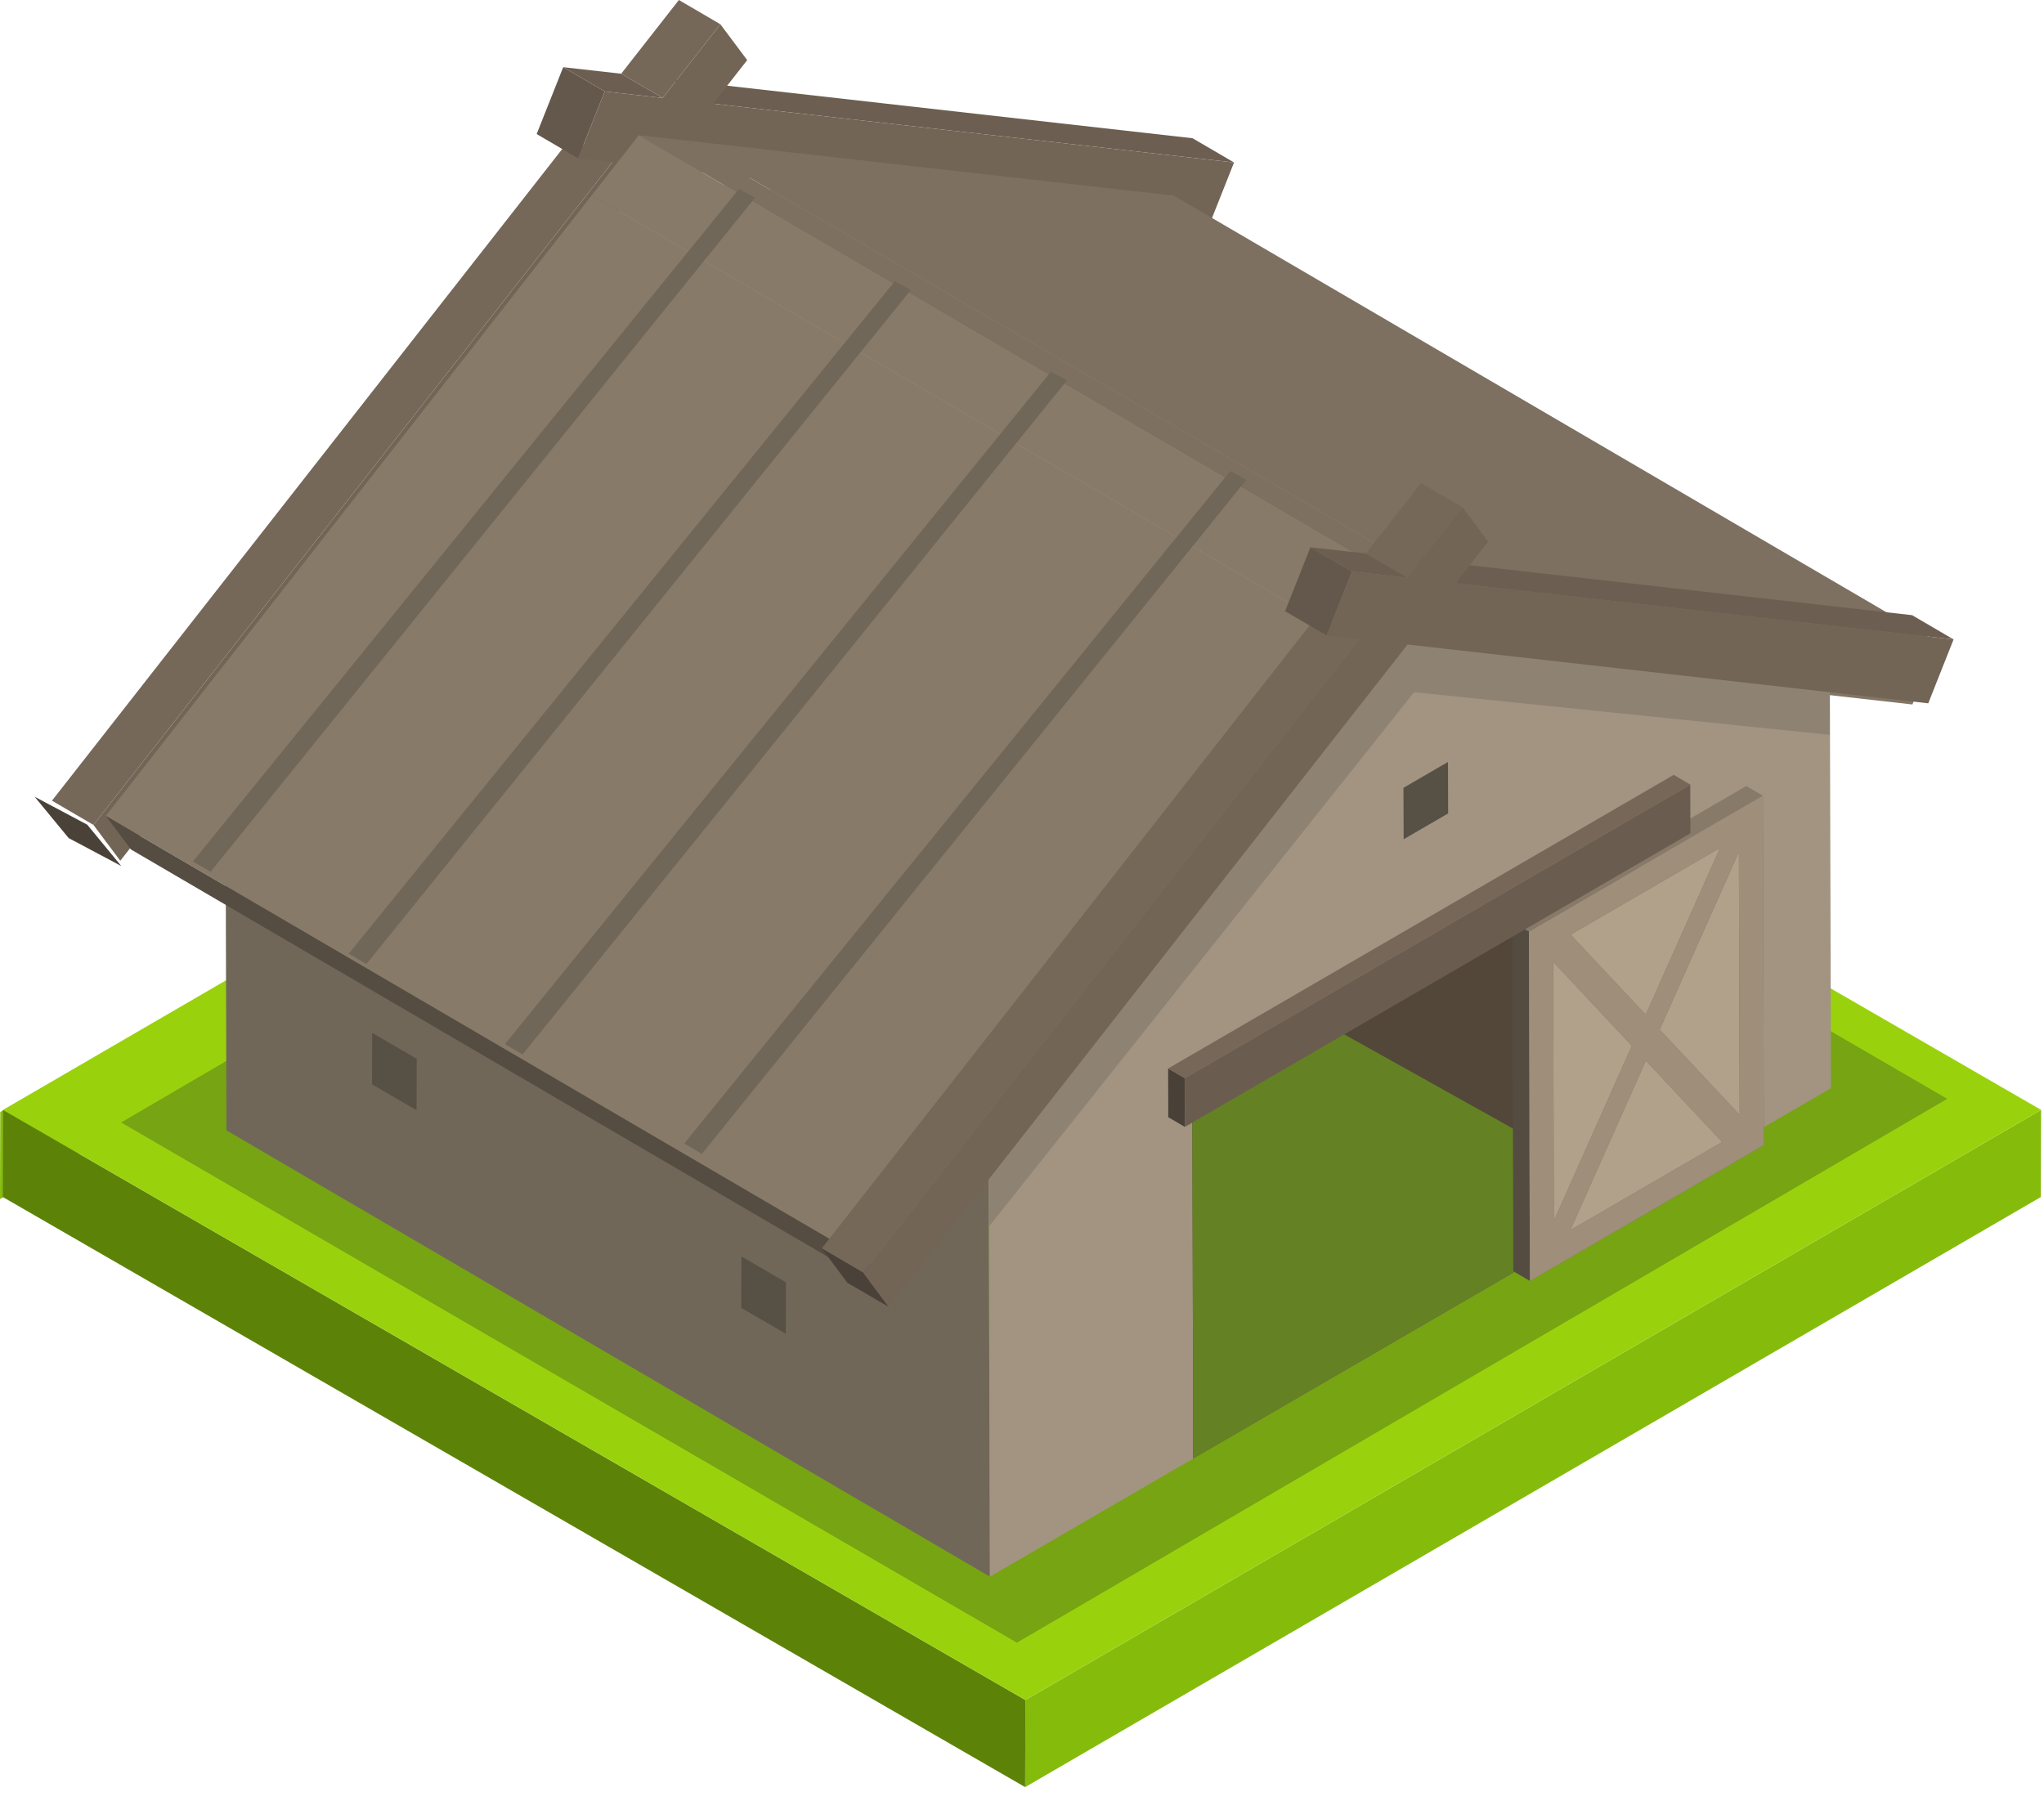 <?xml version="1.0" encoding="UTF-8"?>
<svg width="118px" height="104px" viewBox="0 0 118 104" version="1.1" xmlns="http://www.w3.org/2000/svg" xmlns:xlink="http://www.w3.org/1999/xlink">
    <title>Group 13</title>
    <g id="Page-1" stroke="none" stroke-width="1" fill="none" fill-rule="evenodd">
        <g id="28_R2FtZV9jaGlrZW4tMDE" transform="translate(-891, -1033)">
            <g id="Group-13" transform="translate(891, 1033)">
                <g id="Group" transform="translate(0, 30)">
                    <polyline id="Fill-750" fill="#85BC0C" points="58.65 0.13 58.635 5.16 -1.42108547e-14 39.23 0.014 34.2 58.65 0.13"></polyline>
                    <polyline id="Fill-1042" fill="#85BC0C" points="117.833 34.08 117.819 39.11 59.182 73.18 59.197 68.15 117.833 34.08"></polyline>
                    <polyline id="Fill-1043" fill="#5C8308" points="59.197 68.15 59.182 73.18 0.163 39.11 0.177 34.08 59.197 68.15"></polyline>
                    <polyline id="Fill-1044" fill="#99D20D" points="117.833 34.08 59.197 68.15 0.177 34.08 58.813 4.26325641e-14 117.833 34.08"></polyline>
                </g>
                <g id="Group-12" transform="translate(2, 0)">
                    <g id="Group-11" transform="translate(1, 0)">
                        <polyline id="Fill-494" fill="#77A413" points="55.706 94.842 3.993 64.806 57.701 33.406 109.414 63.442 55.706 94.842"></polyline>
                        <polyline id="Fill-495" fill="#6C5F51" points="38.165 5.987 35.77 4.587 65.846 7.981 68.242 9.381 38.165 5.987"></polyline>
                        <polyline id="Fill-496" fill="#756859" points="35.256 5.657 32.861 4.256 36.192 0 38.587 1.4 35.256 5.657"></polyline>
                        <polyline id="Fill-497" fill="#756859" points="2.395 47.627 0 46.227 29.959 7.962 32.354 9.362 2.395 47.627"></polyline>
                        <polyline id="Fill-498" fill="#63584B" points="30.376 9.139 27.981 7.739 29.513 3.879 31.908 5.28 30.376 9.139"></polyline>
                        <polyline id="Fill-499" fill="#6C5F51" points="31.908 5.28 29.513 3.879 32.861 4.256 35.256 5.657 31.908 5.28"></polyline>
                        <polyline id="Fill-501" fill="#726556" points="38.587 1.4 40.136 3.471 38.165 5.987 68.242 9.381 66.709 13.241 35.267 9.69 3.944 49.697 2.395 47.627 32.354 9.362 30.376 9.139 31.908 5.28 35.256 5.657 38.587 1.4"></polyline>
                        <polyline id="Fill-502" fill="#9A8D7B" points="78.311 35.945 34.238 10.178 58.562 12.798 102.635 38.565 78.311 35.945"></polyline>
                        <polyline id="Fill-503" fill="#706759" points="54.146 91.029 10.073 65.262 10.005 41.002 54.078 66.768 54.146 91.029"></polyline>
                        <polyline id="Fill-504" fill="#A79A86" points="54.078 66.768 10.005 41.002 34.238 10.178 78.311 35.945 54.078 66.768"></polyline>
                        <polyline id="Fill-505" fill="#A29481" points="78.311 35.945 102.635 38.565 102.703 62.826 54.146 91.029 54.078 66.768 78.311 35.945"></polyline>
                        <polyline id="Fill-506" fill="#7D7060" points="80.678 33.881 36.605 8.114 64.764 11.295 108.836 37.062 80.678 33.881"></polyline>
                        <polyline id="Fill-507" fill="#7D7060" points="77.951 33.574 33.878 7.808 36.605 8.114 80.678 33.881 77.951 33.574"></polyline>
                        <polyline id="Fill-508" fill="#887A69" points="75.236 37.041 31.162 11.275 33.878 7.808 77.951 33.574 75.236 37.041"></polyline>
                        <polyline id="Fill-509" fill="#887A69" points="47.183 72.872 3.109 47.106 31.162 11.275 75.236 37.041 47.183 72.872"></polyline>
                        <polyline id="Fill-510" fill="#554D42" points="48.631 74.81 4.558 49.043 3.109 47.106 47.183 72.872 48.631 74.81"></polyline>
                        <polyline id="Fill-511" fill="#837665" points="77.951 33.574 80.678 33.881 108.836 37.062 107.404 40.673 77.962 37.352 48.631 74.81 47.183 72.872 77.951 33.574"></polyline>
                        <polyline id="Fill-512" fill="#53473A" points="91.595 49.062 91.652 69.239 65.887 84.204 65.83 64.027 91.595 49.062"></polyline>
                        <polyline id="Fill-513" fill="#648223" points="73.911 59.334 91.652 69.239 65.887 84.204 65.83 64.027 73.911 59.334"></polyline>
                        <polyline id="Fill-514" fill="#544C41" points="85.322 73.957 84.364 73.397 84.307 53.225 85.265 53.785 85.322 73.957"></polyline>
                        <polyline id="Fill-515" fill="#887A69" points="85.265 53.785 84.307 53.225 97.812 45.381 98.77 45.941 85.265 53.785"></polyline>
                        <polyline id="Fill-516" fill="#7A6E5E" points="98.77 45.941 98.827 66.113 85.322 73.957 85.265 53.785 98.77 45.941"></polyline>
                        <polyline id="Fill-517" fill="#B2A18A" points="97.429 64.364 97.386 49.188 92.816 59.444 97.429 64.364"></polyline>
                        <polyline id="Fill-518" fill="#B2A18A" points="96.298 48.955 87.675 53.963 92.007 58.583 96.298 48.955"></polyline>
                        <polyline id="Fill-519" fill="#B2A18A" points="87.656 71.023 96.417 65.935 92.015 61.241 87.656 71.023"></polyline>
                        <polyline id="Fill-520" fill="#B2A18A" points="86.663 55.533 86.705 70.483 91.207 60.379 86.663 55.533"></polyline>
                        <path d="M87.656,71.023 L92.015,61.241 L96.417,65.935 L87.656,71.023 Z M86.663,55.533 L91.207,60.379 L86.705,70.483 L86.663,55.533 Z M96.298,48.955 L92.007,58.583 L87.675,53.963 L96.298,48.955 Z M97.429,64.364 L92.816,59.444 L97.386,49.188 L97.429,64.364 Z M98.772,45.939 L85.263,53.786 L85.32,73.958 L98.829,66.111 L98.772,45.939 L98.772,45.939 Z" id="Fill-521" fill="#9E8E7A"></path>
                        <polyline id="Fill-522" fill="#494037" points="65.403 65.063 64.445 64.503 64.437 61.689 65.396 62.249 65.403 65.063"></polyline>
                        <polyline id="Fill-523" fill="#766758" points="65.396 62.249 64.437 61.689 93.622 44.738 94.58 45.298 65.396 62.249"></polyline>
                        <polyline id="Fill-524" fill="#6A5D4F" points="94.58 45.298 94.588 48.112 65.403 65.063 65.396 62.249 94.58 45.298"></polyline>
                        <polyline id="Fill-525" fill="#706759" points="68.947 27.705 37.517 66.623 36.499 66.022 68.026 27.193 68.947 27.705"></polyline>
                        <polyline id="Fill-526" fill="#706759" points="58.597 21.963 27.167 60.881 26.15 60.281 57.676 21.451 58.597 21.963"></polyline>
                        <polyline id="Fill-527" fill="#706759" points="40.585 11.419 9.155 50.336 8.137 49.736 39.664 10.907 40.585 11.419"></polyline>
                        <polyline id="Fill-528" fill="#706759" points="49.581 16.742 18.151 55.66 17.133 55.059 48.66 16.23 49.581 16.742"></polyline>
                        <polyline id="Fill-529" fill="#575045" points="80.592 43.993 80.601 46.963 78.032 48.455 78.023 45.485 80.592 43.993"></polyline>
                        <polyline id="Fill-530" fill="#575045" points="39.804 72.544 39.796 75.514 42.365 77.006 42.373 74.036 39.804 72.544"></polyline>
                        <polyline id="Fill-531" fill="#575045" points="18.487 59.637 18.478 62.607 21.048 64.099 21.056 61.129 18.487 59.637"></polyline>
                        <polyline id="Fill-532" fill="#8E8273" points="54.078 70.832 78.635 39.965 102.635 42.425 102.635 38.565 78.023 35.044 54.078 66.015 54.078 70.832"></polyline>
                        <polyline id="Fill-533" fill="#6C5F51" points="81.03 33.673 78.635 32.272 107.385 35.517 109.78 36.918 81.03 33.673"></polyline>
                        <polyline id="Fill-534" fill="#756859" points="78.248 33.354 75.852 31.954 79.036 27.889 81.431 29.289 78.248 33.354"></polyline>
                        <polyline id="Fill-535" fill="#756859" points="46.833 73.479 44.438 72.079 73.08 35.499 75.476 36.899 46.833 73.479"></polyline>
                        <polyline id="Fill-536" fill="#63584B" points="73.584 36.686 71.189 35.286 72.652 31.597 75.047 32.997 73.584 36.686"></polyline>
                        <polyline id="Fill-537" fill="#6C5F52" points="75.047 32.997 72.652 31.597 75.852 31.954 78.248 33.354 75.047 32.997"></polyline>
                        <polyline id="Fill-538" fill="#4A4138" points="48.312 75.459 45.917 74.059 44.438 72.079 46.833 73.479 48.312 75.459"></polyline>
                        <polyline id="Fill-539" fill="#726556" points="81.431 29.289 82.91 31.269 81.03 33.673 109.78 36.918 108.318 40.606 78.258 37.212 48.312 75.459 46.833 73.479 75.476 36.899 73.584 36.686 75.047 32.997 78.248 33.354 81.431 29.289"></polyline>
                    </g>
                    <polyline id="Fill-500" fill="#4A4138" points="5 50 1.963 48.386 0 46 3.037 47.614 5 50"></polyline>
                </g>
            </g>
        </g>
    </g>
</svg>